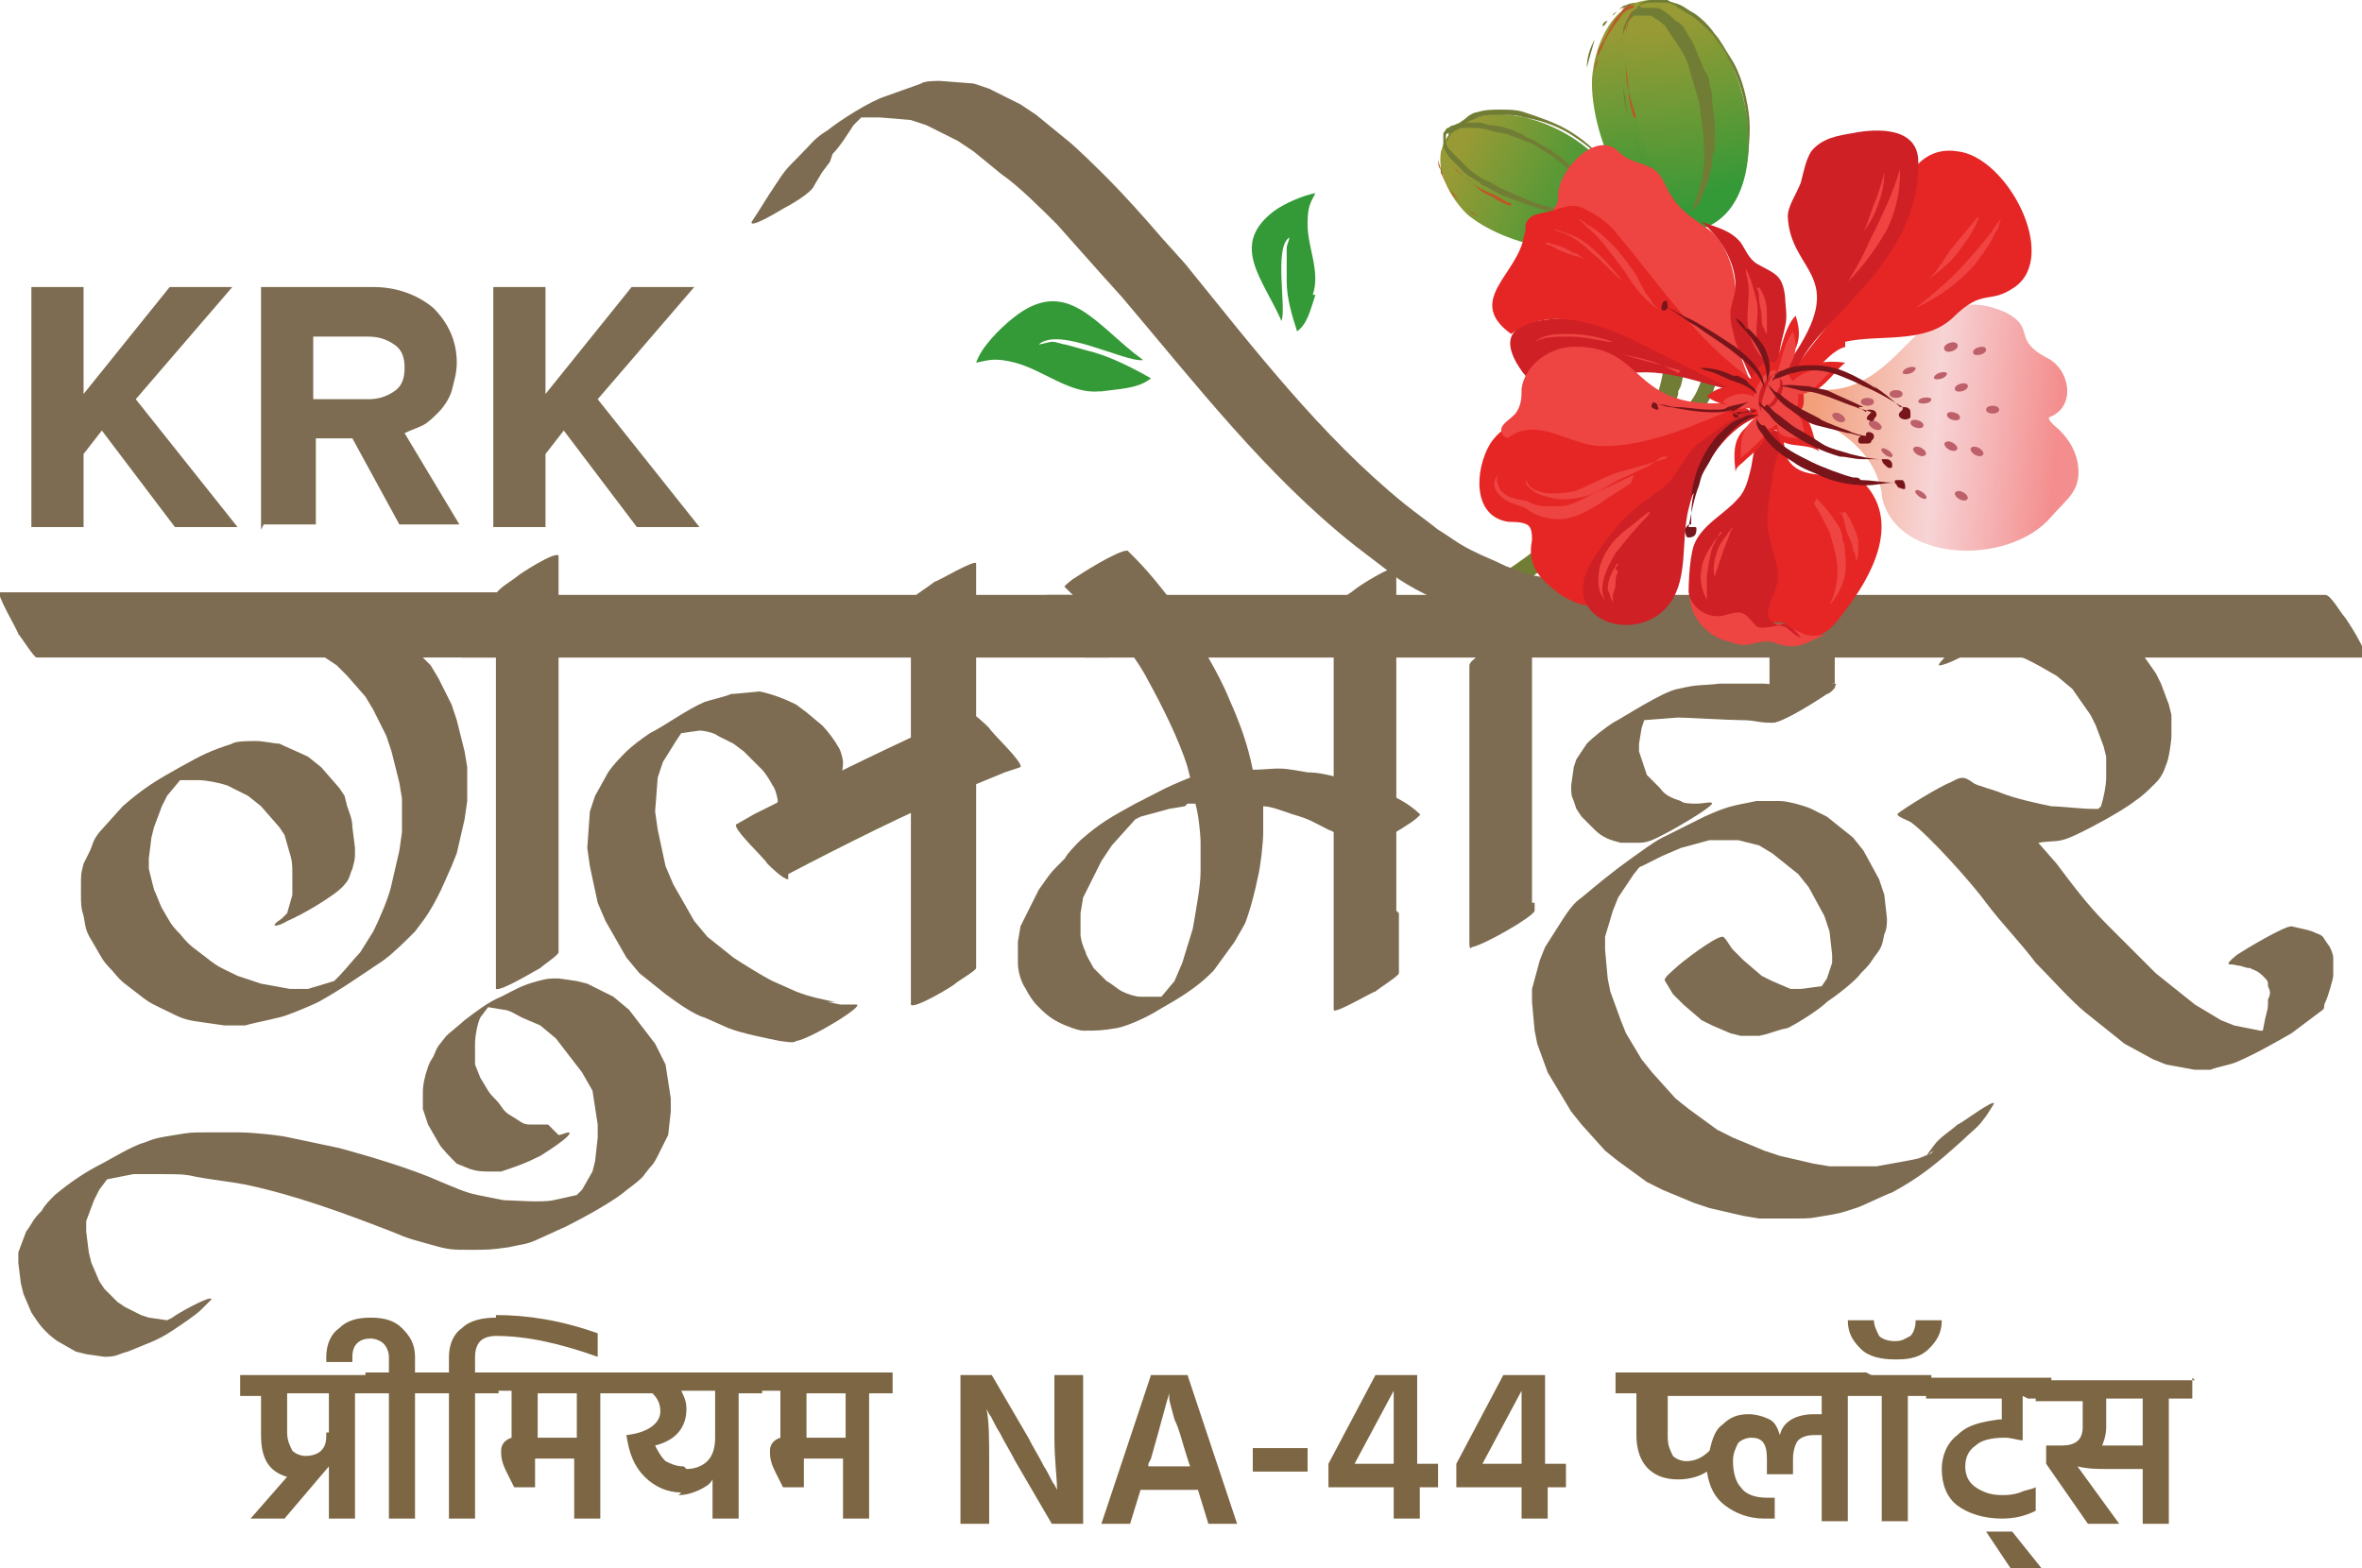 <?xml version="1.0" encoding="UTF-8"?>
<!DOCTYPE svg PUBLIC "-//W3C//DTD SVG 1.1//EN" "http://www.w3.org/Graphics/SVG/1.1/DTD/svg11.dtd">
<!-- Creator: CorelDRAW X6 -->
<svg xmlns="http://www.w3.org/2000/svg" xml:space="preserve" width="2557px" height="1698px" version="1.1" style="shape-rendering:geometricPrecision; text-rendering:geometricPrecision; image-rendering:optimizeQuality; fill-rule:evenodd; clip-rule:evenodd"
viewBox="0 0 905 601"
 xmlns:xlink="http://www.w3.org/1999/xlink">
 <defs>
  <style type="text/css">
   <![CDATA[
    .fil9 {fill:none}
    .fil7 {fill:#349937}
    .fil8 {fill:#7D6C51}
    .fil0 {fill:#717D34;fill-rule:nonzero}
    .fil17 {fill:#78151A;fill-rule:nonzero}
    .fil10 {fill:#7C6643;fill-rule:nonzero}
    .fil3 {fill:#BC5727;fill-rule:nonzero}
    .fil16 {fill:#BD6069;fill-rule:nonzero}
    .fil13 {fill:#CE2025;fill-rule:nonzero}
    .fil11 {fill:#E52624;fill-rule:nonzero}
    .fil12 {fill:#EE4442;fill-rule:nonzero}
    .fil15 {fill:#F04342;fill-rule:nonzero}
    .fil6 {fill:#7D6C51;fill-rule:nonzero}
    .fil14 {fill:url(#id0)}
    .fil5 {fill:url(#id1)}
    .fil2 {fill:url(#id2)}
    .fil4 {fill:url(#id3)}
    .fil1 {fill:url(#id4)}
   ]]>
  </style>
  <linearGradient id="id0" gradientUnits="userSpaceOnUse" x1="695.519" y1="159.279" x2="787.99" y2="166.764">
   <stop offset="0" style="stop-color:#F2A07C"/>
   <stop offset="0.502" style="stop-color:#F7D4D6"/>
   <stop offset="1" style="stop-color:#F48E8E"/>
  </linearGradient>
  <linearGradient id="id1" gradientUnits="userSpaceOnUse" x1="560.827" y1="56.089" x2="614.379" y2="83.547">
   <stop offset="0" style="stop-color:#979A35"/>
   <stop offset="1" style="stop-color:#349937"/>
  </linearGradient>
  <linearGradient id="id2" gradientUnits="userSpaceOnUse" xlink:href="#id1" x1="637.636" y1="12.239" x2="643.064" y2="83.445">
  </linearGradient>
  <linearGradient id="id3" gradientUnits="userSpaceOnUse" xlink:href="#id1" x1="559.041" y1="61.617" x2="613.064" y2="85.462">
  </linearGradient>
  <linearGradient id="id4" gradientUnits="userSpaceOnUse" xlink:href="#id1" x1="627.64" y1="10.715" x2="640.777" y2="76.736">
  </linearGradient>
 </defs>
 <g id="_0">
  <g id="_827867360">
   <path class="fil0" d="M644 148c7,-26 -3,-50 -27,-68 -11,-8 -21,-12 -30,-11l0 7c8,-1 16,3 25,10 12,9 20,19 23,30 3,10 4,21 1,32 -12,45 -74,89 -117,95l1 7c23,-3 50,-16 74,-34 12,-9 23,-20 31,-30 9,-12 15,-24 18,-35 0,0 0,-1 0,-1z"/>
   <path class="fil0" d="M660 146c3,-12 0,-26 -4,-38l0 -1c-4,-14 -6,-28 0,-38l-6 -4c-4,6 -5,13 -5,22 0,8 2,16 4,22l0 1c4,13 7,27 2,38 -3,8 -10,14 -19,15l1 7c10,-2 19,-10 23,-19 1,-2 1,-4 2,-5z"/>
   <path class="fil0" d="M629 1c-2,0 -4,0 -6,1 -1,0 -2,1 -3,2 -1,1 -2,1 -2,2 -1,1 -1,1 -2,2 -1,1 -1,2 -2,2 -1,2 -2,3 -3,5 -1,4 -2,7 -3,11 0,4 0,8 0,11 1,8 3,15 6,22 0,1 1,2 1,3 0,1 1,2 1,3 1,2 2,3 3,5 2,3 4,6 7,9 -2,-3 -5,-6 -7,-9 -1,-2 -2,-3 -3,-5 0,-1 -1,-2 -1,-3 0,-1 -1,-2 -1,-3 -3,-7 -5,-14 -6,-22 0,-4 0,-8 0,-11 0,-4 1,-7 3,-11 1,-2 2,-3 3,-5 0,-1 1,-2 2,-2 1,-1 1,-1 2,-2 1,-1 1,-1 2,-2 1,-1 2,-1 2,-1 2,-1 3,-1 5,-1l0 -1z"/>
   <path class="fil1" d="M651 88c34,-9 19,-88 -18,-88 -15,0 -22,17 -23,30 -1,23 17,64 41,57z"/>
   <path class="fil2" d="M651 78c13,-31 -5,-80 -22,-76 -12,3 -6,52 14,78l7 -2z"/>
   <path class="fil0" d="M651 78c1,-2 1,-3 2,-5 1,-2 1,-3 2,-5 0,-2 1,-4 1,-5 0,-2 0,-4 1,-5 0,-2 0,-4 0,-5 0,-2 0,-4 0,-5 0,-4 -1,-7 -1,-11 0,-2 -1,-4 -1,-5 0,-2 -1,-4 -2,-5 -1,-3 -3,-7 -4,-10 -1,-2 -2,-3 -3,-5 -1,-2 -2,-3 -4,-4 -1,-1 -3,-3 -5,-4 -1,-1 -2,-1 -3,-1 0,0 0,0 -1,0l-1 0 -1 0c0,0 -1,0 -1,0 0,0 -1,0 -1,0l0 0 0 0c0,0 -1,0 -1,0l0 0c0,0 0,0 0,0 -1,0 -2,1 -3,2 -1,1 -1,2 -2,3 0,1 -1,2 -1,3 0,2 -1,4 -1,6 0,2 0,4 0,6 0,4 0,7 1,11 1,4 1,7 2,11 2,7 4,14 7,20 1,2 2,3 2,5 1,2 2,3 3,5 1,2 2,3 3,5 1,1 2,3 3,4l0 0c-4,-6 -8,-12 -11,-19 -3,-7 -5,-13 -7,-20 -1,-3 -2,-7 -2,-11 -1,-4 -1,-7 -1,-11 0,-2 0,-4 0,-5 0,-2 0,-4 1,-5 0,-1 1,-2 1,-3 0,-1 1,-2 1,-2 1,-1 1,-1 2,-2 0,0 0,0 0,0l0 0c0,0 0,0 1,0l0 0 0 0c0,0 0,0 1,0 0,0 0,0 1,0l1 0 1 0c0,0 0,0 1,0 1,0 2,1 2,1 2,1 3,2 4,3 2,3 4,6 6,9 2,3 3,6 4,10 1,3 2,7 3,10 1,7 2,14 2,21 0,7 -2,14 -5,21l0 0z"/>
   <path class="fil3" d="M626 45c-1,-3 -2,-7 -2,-10 -1,-4 -1,-7 -1,-11 0,-4 0,-7 0,-11 0,-2 1,-4 1,-5 1,-2 1,-3 2,-5l0 -1 -1 0c-2,0 -3,1 -4,3 -1,1 -2,2 -3,4 -2,3 -3,6 -5,9 -1,2 -1,3 -1,5 0,2 -1,3 -1,5 0,2 0,3 0,5 0,2 0,3 0,5l0 0c0,-2 0,-3 0,-5 0,-2 0,-3 0,-5 0,-3 1,-7 3,-10 1,-3 3,-6 5,-9 1,-1 2,-3 3,-4 1,-1 3,-2 4,-2l0 0c-1,2 -2,3 -2,5 -1,2 -1,3 -1,5 0,4 0,7 0,11 0,4 1,7 1,11 1,4 2,7 3,10l0 0z"/>
   <path class="fil0" d="M627 3c1,-1 3,-2 5,-2 1,0 2,0 3,0 1,0 2,0 3,0 2,0 4,1 5,2 2,1 3,2 5,3 3,2 6,5 8,7 2,3 5,6 6,9 4,7 6,14 7,21 1,7 1,15 0,22 1,-7 2,-15 1,-22 -1,-7 -3,-15 -7,-21 -2,-3 -4,-7 -6,-9 -2,-3 -5,-6 -8,-8 -2,-1 -3,-2 -5,-3 -2,-1 -4,-1 -5,-2 -1,0 -2,0 -3,0 -1,0 -2,0 -3,0 -2,0 -4,1 -5,2l1 1z"/>
   <path class="fil0" d="M554 55c-1,1 -2,3 -2,4 0,1 0,2 0,2 0,1 0,2 0,2 0,1 0,2 0,2 0,1 0,2 1,2 1,1 1,3 2,4 2,3 4,5 6,7 2,2 5,4 7,6 5,3 11,6 17,7 1,0 1,0 2,1 1,0 2,0 2,0 2,0 3,0 5,1 3,0 6,0 9,0 -3,0 -6,0 -9,0 -2,0 -3,0 -5,-1 -1,0 -2,0 -2,0 -1,0 -1,0 -2,-1 -6,-2 -12,-4 -17,-7 -3,-2 -5,-4 -7,-6 -2,-2 -4,-5 -5,-7 -1,-1 -1,-3 -2,-4 0,-1 0,-1 -1,-2 0,-1 0,-1 0,-2 0,-1 0,-1 0,-2 0,-1 0,-1 0,-2 0,-1 1,-3 2,-4l-1 -1z"/>
   <path class="fil4" d="M619 85c11,-26 -46,-56 -64,-33 -7,9 -1,22 7,30 14,12 49,21 56,3z"/>
   <path class="fil5" d="M613 80c-12,-24 -53,-37 -59,-25 -4,9 29,30 56,30l3 -5z"/>
   <path class="fil0" d="M613 80c-1,-1 -1,-3 -2,-4 -1,-1 -2,-2 -2,-4 -2,-2 -4,-4 -6,-7 -1,-1 -2,-2 -3,-3 -1,-1 -2,-2 -4,-3 -2,-2 -5,-3 -8,-5 -1,-1 -3,-1 -4,-2 -1,-1 -3,-1 -4,-2 -3,-1 -6,-2 -9,-2 -1,0 -3,-1 -4,-1 -2,0 -3,0 -5,0 -2,0 -3,0 -5,1 -1,0 -2,1 -2,1 -1,0 -1,1 -2,2 0,0 0,0 0,1l0 0 0 0c0,0 0,0 0,1l0 0c0,0 0,0 0,0 0,1 0,2 0,3 0,1 1,2 1,2 0,1 1,1 1,2 1,1 2,2 3,3 1,1 2,2 3,3 2,2 5,3 7,5 3,1 5,3 8,4 5,2 11,4 17,6 3,1 6,1 9,1 1,0 3,0 4,0 1,0 3,0 4,0l0 0c-6,0 -12,-1 -17,-3 -6,-1 -11,-4 -16,-6 -3,-1 -5,-3 -8,-4 -2,-1 -5,-3 -7,-5 -2,-2 -4,-4 -6,-6 -1,-1 -2,-2 -2,-4 0,-1 0,-1 0,-2 0,0 0,0 0,0l0 0c0,0 0,0 0,0l0 0 0 0c0,0 0,0 0,0 0,-1 1,-1 2,-1 1,0 1,-1 2,-1 1,-1 3,-1 4,-1 3,0 6,0 9,1 3,1 6,1 8,2 3,1 5,2 8,3 5,3 10,6 14,10 4,4 8,8 11,13l0 0z"/>
   <path class="fil0" d="M554 57c0,-1 0,-3 1,-4 0,-1 1,-1 1,-2 0,-1 1,-1 2,-2 1,-1 2,-2 4,-2 1,-1 3,-1 4,-2 3,-1 6,-1 9,-1 3,0 6,0 9,1 6,1 12,3 17,6 5,3 10,7 14,11 -4,-5 -9,-9 -14,-12 -5,-3 -11,-5 -17,-7 -3,-1 -6,-1 -9,-1 -3,0 -6,0 -9,1 -1,0 -3,1 -4,2 -1,1 -3,2 -4,3 -1,1 -1,1 -2,2 -1,1 -1,1 -1,2 -1,1 -1,3 -1,5l1 0z"/>
   <path class="fil3" d="M579 79c-3,-1 -5,-2 -8,-4 -3,-1 -5,-3 -7,-5 -2,-2 -5,-3 -7,-6 -2,-2 -4,-4 -5,-7l0 -1 0 1c-1,1 -1,3 -1,4 0,1 0,3 1,4 1,3 2,5 3,7 1,1 1,2 2,3 1,1 2,2 3,3 2,2 4,4 6,5l0 0c-1,-1 -2,-2 -3,-2 -1,-1 -2,-2 -3,-3 -2,-2 -3,-4 -5,-6 -1,-2 -3,-5 -3,-7 0,-1 -1,-3 -1,-4 0,-1 0,-3 1,-4l0 0c1,3 3,5 5,7 2,2 4,4 7,6 2,2 5,3 7,4 3,1 5,3 8,4l0 0z"/>
   <path class="fil6" d="M12 203l0 -93 20 0 0 41 33 -41 24 0 -37 43 39 49 -24 0 -28 -37 -7 9 0 28 -20 0zm88 0l0 -93 43 0c9,0 17,3 23,8 6,6 9,13 9,21 0,4 -1,7 -2,11 -1,3 -3,6 -5,8 -2,2 -4,4 -6,5 -2,1 -5,2 -7,3l21 35 -23 0 -18 -33 -14 0 0 33 -20 0zm20 -50l21 0c4,0 7,-1 10,-3 3,-2 4,-5 4,-9 0,-4 -1,-7 -4,-9 -3,-2 -6,-3 -10,-3l-21 0 0 25zm69 50l0 -93 20 0 0 41 33 -41 24 0 -37 43 39 49 -24 0 -28 -37 -7 9 0 28 -20 0z"/>
   <path class="fil7" d="M421 150c-11,1 -21,-8 -32,-11 -8,-2 -10,-1 -15,0 2,-6 9,-13 14,-17 21,-17 32,3 50,16 -7,1 -32,-13 -40,-6 1,0 4,-1 5,-1 2,0 4,1 5,1 4,1 7,2 11,3 7,2 15,6 22,10 -5,4 -12,4 -19,5z"/>
   <path class="fil7" d="M503 113c3,-9 -2,-18 -2,-27 0,-7 1,-8 3,-12 -5,1 -12,4 -16,7 -17,13 -4,26 3,42 2,-5 -3,-28 3,-32 0,1 -1,3 -1,4 0,1 0,3 0,4 0,3 0,6 0,9 0,6 2,13 4,19 4,-3 5,-8 7,-14z"/>
   <g>
    <path class="fil8" d="M84 244l5 -1 11 0 5 1 10 3 5 2 9 6 4 4 7 8 3 5 5 10 2 6 3 12 1 6 0 13 -1 7 -3 13c-1,5 -5,14 -7,18l-5 8c-2,2 -6,7 -8,9l-2 2 -10 3 -7 0 -11 -2c-3,-1 -6,-2 -9,-3 -6,-3 -7,-3 -12,-7 -5,-4 -6,-4 -10,-9 -4,-4 -4,-5 -7,-10 -1,-2 -2,-5 -3,-7l-2 -8 0 -4 1 -8 1 -4 3 -8 2 -4 5 -6 7 0c3,0 8,1 11,2l8 4 5 4 7 8 2 3 2 7c1,3 1,5 1,8l0 4 0 4 -2 7 -2 2c-6,4 -1,3 2,1 5,-2 19,-10 22,-14 2,-2 2,-4 3,-6 1,-4 1,-3 1,-8l-1 -8c0,-3 -1,-5 -2,-8l-1 -4 -2 -3 -7 -8 -5 -4c-2,-1 -9,-4 -11,-5 -2,0 -6,-1 -9,-1 -2,0 -8,0 -9,1 -9,3 -11,4 -20,9 -9,5 -14,8 -22,15l-9 10c-3,4 -2,4 -4,8l-2 4c-1,4 -1,4 -1,8l0 4c0,3 0,5 1,8 1,6 1,6 4,11 3,5 3,6 7,10 4,5 5,5 10,9 5,4 6,4 12,7 6,3 7,3 14,4l7 1c1,0 7,0 8,0 3,-1 14,-3 16,-4 3,-1 10,-4 12,-5 9,-5 16,-10 25,-16 4,-3 8,-7 12,-11l3 -4c3,-4 5,-8 7,-12l4 -9 2 -5 3 -13 1 -7 0 -13 -1 -6 -3 -12 -2 -6 -5 -10 -3 -5 -8 -8 -4 -4 -9 -6 -5 -2 -11 -3c-5,-1 -6,-1 -11,-1 -6,0 -6,0 -12,0 -1,0 -7,2 -9,2 -4,2 -19,10 -21,13 -1,1 1,1 1,1l5 -1z"/>
   </g>
   <path class="fil9" d="M90 239c47,-12 89,32 77,89 -9,43 -45,64 -71,58 -38,-8 -62,-47 -36,-77 16,-19 42,-24 62,-1 7,8 11,34 1,41"/>
   <g>
    <path class="fil8" d="M214 349l0 -136c-1,-2 -15,7 -16,8 -1,1 -8,5 -8,7l0 135 0 16c2,1 15,-7 17,-8 1,-1 7,-5 7,-6l0 -16z"/>
   </g>
   <polyline class="fil9" points="202,220 202,371 202,356 "/>
   <g>
    <path class="fil8" d="M210 431l-5 0c-4,0 -4,0 -7,-2 -3,-2 -4,-2 -6,-5 -2,-3 -3,-3 -5,-6l-3 -5 -2 -5 0 -8c0,-3 1,-8 2,-10l3 -4 6 1c2,0 5,2 7,3l7 3 6 5 10 13 4 7 2 13 0 5 -1 9 -1 4 -4 7 -2 2 -9 2c-5,1 -15,0 -19,0l-10 -2c-5,-1 -9,-3 -14,-5 -11,-5 -28,-10 -39,-13 -5,-1 -14,-3 -19,-4 -4,-1 -15,-2 -19,-2l-13 0c-6,0 -6,0 -12,1 -6,1 -7,1 -12,3 -4,1 -14,7 -16,8 -6,3 -12,7 -18,12 -2,2 -4,4 -5,6 -4,4 -3,4 -6,8l-3 8 0 4 1 8 1 4 3 7 2 3c2,3 5,6 8,8l7 4 4 1 7 1c5,0 5,-1 9,-2 7,-3 11,-4 17,-8 3,-2 9,-6 11,-8 0,0 4,-4 4,-4 0,-2 -14,6 -15,7l-2 1 -7 -1 -3 -1 -6 -3 -3 -2 -5 -5 -2 -3 -3 -7 -1 -4 -1 -8 0 -4 3 -8 2 -4 3 -4 10 -2c4,0 8,0 12,0 5,0 8,0 12,1 5,1 14,2 19,3 19,4 38,11 56,18 7,3 8,3 15,5 7,2 8,2 15,2 7,0 8,0 15,-1 4,-1 7,-1 11,-3l11 -5c6,-3 17,-9 22,-13 1,-1 7,-5 8,-7 3,-4 3,-3 5,-7 2,-4 2,-4 4,-8l1 -9 0 -5 -2 -13 -4 -8 -10 -13 -6 -5 -10 -5 -4 -1 -7 -1c-4,0 -4,0 -8,1 -7,2 -8,3 -14,6 -5,2 -10,6 -14,9 -1,1 -6,5 -7,6 -3,4 -3,3 -5,8 -2,3 -2,4 -3,7 -1,4 -1,5 -1,8l0 5 2 6 4 7c1,2 5,6 7,8l5 2c3,1 5,1 8,1l4 0c6,-2 9,-3 15,-6 0,0 13,-8 11,-9 -1,0 -3,1 -4,1z"/>
   </g>
   <path class="fil9" d="M201 437c-24,7 -38,-26 -28,-43 19,-34 60,-8 66,23 8,44 -43,59 -81,43 -34,-15 -105,-38 -134,-6 -27,30 17,72 41,46"/>
   <g>
    <path class="fil8" d="M320 384c-5,-1 -10,-2 -15,-4l-9 -4c-4,-2 -12,-7 -15,-9l-10 -8 -5 -6 -8 -14 -3 -7 -3 -14 -1 -7 1 -13 2 -6 5 -8 2 -3 7 -1c2,0 6,1 7,2l6 3 4 3 7 7c1,1 3,4 4,6 1,1 2,5 2,6l-1 4c-1,3 -2,4 -2,4 -1,2 12,-5 12,-5 3,-1 11,-6 13,-9 2,-3 3,-5 3,-9 0,-1 -1,-5 -2,-6 -1,-2 -4,-6 -6,-8l-6 -5 -4 -3c-4,-2 -9,-4 -14,-5 0,0 -10,1 -11,1 -2,1 -7,2 -10,3 -7,3 -15,9 -21,12 -3,2 -7,5 -9,7 -2,2 -5,5 -7,8l-5 9 -2 6 -1 14 1 7 3 14 3 7 8 14 5 6 10 8c4,3 11,8 15,9l9 4c5,2 15,4 20,5 1,0 5,1 6,0 6,-1 27,-14 23,-14l-6 0 -5 -1z"/>
   </g>
   <path class="fil9" d="M309 306c11,-16 -19,-36 -29,-35 -66,5 -50,115 39,121"/>
   <g>
    <path class="fil8" d="M349 385c1,2 16,-7 17,-8 1,-1 8,-5 8,-6l0 -155c0,-2 -15,7 -16,7 -1,1 -9,6 -9,7l0 155z"/>
   </g>
   <line class="fil9" x1="361" y1="223" x2="361" y2= "377" />
   <g>
    <path class="fil8" d="M256 228l-94 0c-2,1 7,15 8,16 1,1 5,8 7,8l94 0 154 0c2,-1 -7,-15 -8,-16 -1,-1 -5,-8 -7,-8l-154 0z"/>
   </g>
   <polyline class="fil9" points="169,240 417,240 263,240 "/>
   <g>
    <path class="fil8" d="M417 230c5,6 7,8 12,14 4,6 8,11 11,17 5,9 12,23 15,33l1 4c-10,4 -11,5 -21,10 -9,5 -13,7 -21,14 -2,2 -5,5 -6,7 -6,6 -5,5 -10,12l-7 14 -1 6 0 8c0,3 1,7 3,10 1,2 3,5 4,6 3,3 5,5 9,7 2,1 7,3 9,3 6,0 7,0 13,-1 5,-1 13,-5 16,-7 7,-4 14,-8 20,-14l1 -1 8 -11 4 -7c2,-5 4,-13 5,-18 1,-4 2,-13 2,-17l0 -10c3,0 8,2 11,3 7,2 8,3 14,6 3,1 5,3 8,5 1,0 3,3 3,3 4,0 18,-9 21,-11 0,0 4,-3 3,-3 -4,-4 -10,-7 -15,-9l-5 -2 -11 -3c-4,-1 -8,-2 -12,-2l-6 -1c-6,-1 -9,0 -15,0 -2,-10 -5,-18 -9,-27 -4,-10 -12,-23 -18,-32 -5,-7 -12,-16 -18,-22 0,0 -3,-3 -3,-3 -4,0 -18,9 -21,11 0,0 -4,3 -3,3l3 3 3 3zm38 78l3 0c1,3 2,11 2,15l0 11c0,6 -2,16 -3,22l-4 13 -3 7 -5 6c-2,0 -6,0 -8,0 -2,0 -5,-1 -7,-2 -2,-1 -4,-3 -6,-4 -1,-1 -4,-4 -5,-5 -1,-2 -3,-5 -3,-6 -1,-2 -2,-5 -2,-7l0 -8 1 -6 7 -14 4 -6 9 -10 2 -1 11 -3 6 -1z"/>
   </g>
   <path class="fil9" d="M424 217c23,21 50,69 50,103 -3,102 -91,73 -66,23 30,-61 105,-44 127,-24"/>
   <g>
    <path class="fil8" d="M535 349l0 -131c-1,-2 -15,7 -16,8 -1,1 -8,5 -8,7l0 154c0,2 15,-7 16,-7 1,-1 9,-6 9,-7l0 -23z"/>
   </g>
   <polyline class="fil9" points="523,225 523,379 523,356 "/>
   <g>
    <path class="fil8" d="M587 346l0 -106c-1,-2 -15,7 -16,8 -1,1 -8,5 -8,7l0 105c0,3 0,4 1,3 5,-1 24,-12 24,-14l0 -3z"/>
   </g>
   <polyline class="fil9" points="575,247 575,353 575,356 "/>
   <g>
    <path class="fil8" d="M319 59c3,-3 6,-8 8,-11l3 -3 1 0 6 0 12 1 6 2 12 6 6 4 11 9c6,4 16,14 21,19l16 18 9 10c28,33 55,68 89,95 4,3 13,10 17,13 3,2 10,6 13,7 3,1 10,4 13,5 11,2 10,2 21,2l5 -1c9,-3 11,-4 20,-8 5,-3 11,-7 16,-10 6,-4 0,-2 -3,-1l-9 5c-1,1 -4,1 -6,1l-8 0c-3,0 -6,-1 -8,-1 -6,-1 -7,-2 -13,-4 -6,-3 -7,-3 -13,-6 -6,-3 -8,-5 -13,-8 -5,-4 -8,-6 -13,-10 -32,-26 -58,-60 -84,-92l-9 -10c-6,-7 -14,-16 -21,-23 -3,-3 -12,-12 -16,-15l-11 -9 -6 -4 -12 -6 -6 -2 -13 -1c-1,0 -6,0 -7,1l-14 5c-6,2 -17,9 -22,13 -5,3 -6,5 -11,10 -5,5 -5,5 -9,11 -4,6 -5,8 -9,14 -1,3 12,-5 12,-5 2,-1 11,-6 12,-9l3 -5 3 -4z"/>
   </g>
   <path class="fil9" d="M301 75c45,-83 106,-11 134,20 32,34 122,165 180,124"/>
   <g>
    <path class="fil8" d="M510 228l-109 0c-2,1 7,15 8,16 1,1 5,8 7,8l109 0 381 0c2,-1 -7,-15 -8,-16 -1,-1 -5,-8 -7,-8l-381 0z"/>
   </g>
   <polyline class="fil9" points="408,240 897,240 517,240 "/>
   <g>
    <path class="fil8" d="M703 262l0 -22c0,-1 0,-10 0,-10 -2,-1 -16,7 -18,8 -1,1 -7,5 -7,6l0 25 0 7c0,0 1,1 1,1 4,0 18,-9 21,-11 1,0 4,-3 3,-3l-1 -1z"/>
   </g>
   <path class="fil9" d="M690 237c0,4 -1,32 1,34"/>
   <g>
    <path class="fil8" d="M698 264l-22 -2c-10,0 -7,0 -17,0 -9,1 -7,0 -16,2 -6,1 -21,11 -25,13 -3,2 -7,5 -10,8l-4 6 -1 3 -1 7c0,3 0,4 1,6l1 3 2 3 5 5c3,3 6,4 10,5l7 0c4,0 7,-2 11,-4 2,-1 16,-9 17,-11 0,-1 -3,0 -6,0 -2,0 -5,0 -6,-1 -3,-1 -6,-2 -8,-5l-5 -5 -1 -3 -2 -6 0 -3 1 -6 1 -3 13 -1c3,0 20,1 24,1 6,0 6,1 12,1 5,0 28,-15 24,-15l-5 0z"/>
   </g>
   <path class="fil9" d="M691 271c-20,0 -72,-11 -75,21 -1,10 6,28 28,25"/>
   <g>
    <path class="fil8" d="M741 441l-1 1 -5 2 -5 1 -11 2 -6 0 -12 0 -6 -1 -13 -3 -6 -2 -12 -5 -6 -3 -11 -8 -5 -4 -9 -10 -4 -5 -6 -10 -2 -5 -4 -11 -1 -5 -1 -11 0 -5 3 -10 2 -5 6 -9c1,-1 2,-3 3,-3l8 -4 7 -3 11 -3c3,0 8,0 11,0l8 2 5 3 10 8 4 5 6 11 2 6 1 9 0 3 -2 6 -2 3c-1,0 -7,1 -8,1l-4 0 -7 -3 -4 -2 -7 -6 -4 -4c-1,-1 -3,-5 -4,-5 -3,0 -16,10 -18,12 -1,1 -5,4 -4,5l3 5 4 4 7 6 4 2 7 3 4 1 7 0c5,-1 6,-2 11,-3 4,-2 12,-7 15,-10 3,-2 11,-8 13,-11 3,-3 3,-3 5,-6 3,-4 3,-4 4,-9 1,-2 1,-4 1,-6l-1 -9 -2 -6 -6 -11 -4 -5 -10 -8 -6 -3c-2,-1 -9,-3 -12,-3 -2,0 -7,0 -9,0 -10,2 -11,2 -20,6l-16 8c-4,2 -9,6 -12,8 -7,5 -13,10 -19,15 -3,2 -5,5 -7,8l-7 11 -2 5 -3 11 0 5 1 11 1 5 4 11 3 5 6 10 4 5 9 10 5 4 11 8 6 3 12 5 6 2 13 3 6 1 13 0c7,0 6,0 12,-1 6,-1 6,-1 12,-3 1,0 11,-5 14,-6 11,-6 17,-11 27,-20 3,-3 6,-5 8,-8 1,-1 4,-6 4,-6 0,-2 -13,8 -14,8 -2,2 -7,5 -9,8l-3 4z"/>
   </g>
   <path class="fil9" d="M649 365c28,39 66,12 64,-13 -2,-23 -28,-46 -51,-40 -69,18 -73,73 -37,112 37,40 107,43 130,5"/>
   <g>
    <path class="fil8" d="M760 250c5,0 6,0 11,1 5,1 6,2 10,4l7 4 6 5 7 10 2 4 3 8 1 4 0 8c0,3 -1,8 -2,11l-1 1 -3 0c-3,0 -12,-1 -15,-1 -5,-1 -14,-3 -19,-5 -2,-1 -10,-3 -11,-4 -4,-3 -5,-2 -9,0 -3,1 -18,10 -20,12 0,1 3,2 5,3 7,5 24,24 29,31 6,8 13,15 19,23 5,5 14,15 19,19l10 8 5 4 11 6 5 2 11 2c1,0 5,0 6,0 2,-1 8,-2 10,-3 7,-3 14,-7 21,-11 4,-3 8,-6 12,-9 1,-1 0,-1 1,-3 1,-2 3,-9 3,-10 0,-2 0,-5 0,-7 0,-1 -1,-4 -2,-5l-2 -3c-1,-1 -2,-1 -4,-2 -3,-1 -4,-1 -8,-2 -3,0 -18,9 -21,11 -6,5 -2,3 0,4 2,0 3,1 5,1 2,1 3,1 5,3 2,2 2,2 2,4 1,2 1,3 0,5 0,4 0,3 -1,7l-1 5 -1 0 -10 -2 -5 -2 -10 -6 -5 -4 -10 -8c-5,-5 -14,-14 -19,-19 -7,-7 -13,-15 -19,-23l-7 -8c6,-1 7,0 12,-2 5,-2 20,-10 25,-14 3,-2 5,-4 8,-7 2,-2 3,-4 4,-7 1,-2 2,-9 2,-11l0 -8 -1 -4 -3 -8 -2 -4 -7 -10 -7 -6 -11 -6c-3,-2 -7,-2 -11,-3 -3,-1 -7,-1 -10,0l-5 1c-5,2 -10,4 -14,7 -4,3 -11,6 -15,10 0,0 -4,4 -3,4 3,0 12,-5 15,-7z"/>
   </g>
   <path class="fil9" d="M757 250c14,-19 62,2 63,39 1,55 -83,18 -79,18 3,0 11,8 29,27 20,23 73,98 111,61 -1,-3 14,-27 -12,-29"/>
   <g>
    <path class="fil8" d="M302 335c21,-11 45,-23 66,-32 5,-2 12,-5 17,-7l6 -2c1,-2 -11,-13 -12,-15 -1,-1 -6,-6 -8,-6 -3,1 -11,4 -14,6 -22,10 -46,22 -68,33l-7 4c-1,2 11,13 12,15 1,1 6,6 8,6z"/>
   </g>
   <path class="fil9" d="M292 325c7,-4 65,-34 88,-42"/>
   <g>
    <path class="fil8" d="M215 252c2,-1 -7,-16 -8,-17 -1,-1 -5,-8 -6,-8l-201 0c-2,0 7,15 7,16 1,1 6,9 7,9l201 0z"/>
   </g>
   <line class="fil9" x1="7" y1="240" x2="208" y2= "240" />
   <path class="fil10" d="M126 549l0 -15 -16 0 0 15c0,3 1,5 2,7 1,1 3,2 5,2 3,0 5,-1 6,-2 2,-2 2,-4 2,-7zm19 -23l0 8 -9 0 0 48 -10 0 0 -20 -17 20 -13 0 14 -16c-7,-2 -10,-7 -10,-16l0 -15 -8 0 0 -8 53 0zm14 0l9 0 0 8 -9 0 0 48 -10 0 0 -48 -9 0 0 -8 9 0 0 -6c0,-2 -1,-4 -2,-5 -1,-1 -3,-2 -5,-2 -4,0 -7,2 -7,7l0 2 -10 0 0 -2c0,-5 2,-9 5,-11 3,-3 7,-4 12,-4 5,0 9,1 12,4 3,3 5,6 5,11l0 6zm31 -22c12,0 25,2 39,7l0 9c-14,-5 -27,-8 -39,-8 -3,0 -5,1 -6,2 -1,1 -2,3 -2,6l0 6 9 0 0 8 -9 0 0 48 -10 0 0 -48 -9 0 0 -8 9 0 0 -6c0,-5 2,-9 5,-11 3,-3 8,-4 13,-4zm-4 30l0 -8 53 0 0 8 -9 0 0 48 -10 0 0 -23 -15 0 0 11 -8 0 -3 -6c-2,-4 -2,-6 -2,-8 0,-2 1,-4 4,-5l0 -18 -10 0zm35 0l-15 0 0 17 15 0 0 -17zm40 38c-5,0 -10,-2 -14,-6 -4,-4 -6,-9 -7,-16 9,-1 13,-5 13,-9 0,-3 -1,-5 -3,-7l-16 0 0 -8 58 0 0 8 -9 0 0 48 -10 0 0 -15c-1,2 -3,3 -5,4 -2,1 -5,2 -8,2zm2 -9c3,0 6,-1 8,-3 2,-2 3,-5 3,-9l0 -18 -13 0c1,2 2,4 2,7 0,7 -4,12 -12,14 1,2 2,4 4,6 2,1 4,2 7,2zm26 -29l0 -8 53 0 0 8 -9 0 0 48 -10 0 0 -23 -15 0 0 11 -8 0 -3 -6c-2,-4 -2,-6 -2,-8 0,-2 1,-4 4,-5l0 -18 -10 0zm35 0l-15 0 0 17 15 0 0 -17zm156 30l0 -9 21 0 0 9 -21 0zm39 -3l15 0 0 -28 -15 28zm32 0l0 9 -7 0 0 12 -10 0 0 -12 -25 0 0 -9 18 -34 16 0 0 34 7 0zm17 0l15 0 0 -28 -15 28zm32 0l0 9 -7 0 0 12 -10 0 0 -12 -25 0 0 -9 18 -34 16 0 0 34 7 0zm98 -19l0 -7 -59 0 0 16c0,3 1,5 2,7 1,1 3,2 5,2 3,0 6,-1 9,-4 1,-4 2,-8 5,-10 3,-3 6,-4 10,-4 3,0 6,1 8,2 2,1 3,3 4,6 1,-5 6,-8 13,-8 1,0 2,0 3,0zm19 -15l0 8 -9 0 0 48 -10 0 0 -33c-1,0 -2,0 -3,0 -3,0 -5,1 -6,2 -1,1 -2,4 -2,7l0 6 -10 0 0 -6c0,-6 -2,-8 -6,-8 -2,0 -4,1 -5,2 -1,2 -2,4 -2,7 0,4 1,8 3,10 2,3 6,4 10,4 1,0 2,0 3,0l0 8c-1,0 -3,0 -4,0 -6,0 -11,-2 -15,-5 -4,-3 -6,-7 -7,-13 -3,2 -7,3 -11,3 -10,0 -16,-6 -16,-17l0 -16 -8 0 0 -8 96 0zm-5 8l0 -8 28 0 0 8 -9 0 0 48 -10 0 0 -48 -9 0zm14 -14c-5,0 -10,-1 -13,-4 -3,-3 -5,-6 -5,-11l10 0c0,2 1,4 2,6 1,1 3,2 6,2 3,0 4,-1 6,-2 1,-1 2,-3 2,-6l10 0c0,5 -2,8 -5,11 -3,3 -7,4 -12,4zm49 14l0 17c-2,0 -4,-1 -7,-1 -5,0 -9,1 -11,3 -3,2 -4,5 -4,8 0,3 1,6 4,8 3,2 6,3 10,3 2,0 4,0 7,-1 2,-1 4,-1 6,-2l0 9c-4,2 -8,3 -13,3 -7,0 -13,-2 -17,-5 -4,-3 -6,-8 -6,-14 0,-5 2,-10 6,-13 4,-4 9,-5 16,-6l1 0 0 -8 -29 0 0 -8 48 0 0 8 -9 0zm8 67l-12 0 -10 -15 10 0 12 15zm22 -48l16 0 0 -18 -14 0 0 11c0,3 -1,6 -2,8zm35 -26l0 8 -9 0 0 48 -10 0 0 -21 -13 0c-4,0 -8,0 -12,-1l16 22 -12 0 -16 -23 0 -7 6 0c5,0 8,-2 8,-7l0 -10 -18 0 0 -8 61 0zm-472 56l0 -57 12 0 14 24c2,4 4,7 6,11 2,3 3,6 4,7l1 2c0,-5 -1,-11 -1,-20l0 -24 11 0 0 57 -12 0 -14 -24c-2,-4 -4,-7 -6,-11 -2,-3 -3,-6 -4,-7l-1 -2c1,5 1,12 1,20l0 24 -11 0zm72 -22l16 0 -1 -3c-2,-6 -3,-11 -5,-15 -1,-4 -2,-7 -2,-8l0 -2c-1,3 -3,11 -7,25l-1 2zm23 22l-4 -13 -22 0 -4 13 -11 0 19 -57 14 0 19 57 -11 0z"/>
   <path class="fil11" d="M681 165c1,3 -1,7 -3,9 -11,18 6,45 -1,57 -2,2 -5,4 -4,6 1,2 3,2 5,2 4,-1 6,-1 9,3 3,3 8,3 11,1 4,-2 6,-5 9,-9 10,-13 21,-33 8,-48 -8,-7 -24,0 -30,-10 -2,-4 -1,-9 -3,-13 0,-1 -1,-1 -2,-1 0,1 1,3 1,2z"/>
   <path class="fil11" d="M670 157c-5,-3 -11,-1 -16,2 -10,4 -21,7 -32,10 -10,2 -18,-1 -27,-5 -9,-4 -18,-3 -24,6 -6,10 -7,28 7,30 2,0 5,0 7,1 2,1 2,4 2,6 -2,10 3,15 11,21 13,8 20,4 25,-9 9,-20 27,-51 47,-61z"/>
   <path class="fil12" d="M649 222c-3,8 6,14 13,12 2,0 4,-1 6,0 6,2 6,6 13,5 5,0 5,2 8,3 4,2 6,2 11,1 -8,3 -11,7 -21,3 -6,-1 -9,3 -16,0 -11,-2 -20,-15 -13,-25z"/>
   <path class="fil13" d="M679 164c-6,1 -7,9 -8,15 0,0 0,0 0,0 -1,4 -2,9 -5,12 -5,6 -14,10 -17,18 0,0 0,0 0,0 -2,6 -2,18 -2,18 1,6 7,10 13,9 0,0 0,0 0,0 7,-2 8,-2 12,3 0,0 0,0 1,1 3,2 9,-2 12,1 1,1 9,7 2,0 -5,-4 -4,0 -7,-2 -6,-3 0,-10 1,-16 1,-5 -2,-12 -3,-17 -2,-7 0,-15 1,-22 0,0 0,0 0,0 0,-5 4,-13 3,-17 0,-1 -1,-2 -2,-2z"/>
   <path class="fil12" d="M696 191c2,2 4,4 6,7 2,3 4,5 4,9 1,2 1,4 1,6 1,7 -1,13 -6,19 5,-11 3,-18 0,-28 -2,-4 -4,-8 -6,-11 0,0 0,0 0,0 0,0 0,0 0,0z"/>
   <path class="fil12" d="M707 196c2,3 4,7 5,11 0,1 0,3 0,4 0,1 0,3 -1,4 0,-1 0,-3 -1,-4 0,-2 -1,-4 -2,-6 -1,-2 -1,-5 -2,-7 0,0 0,-1 -1,-2 0,0 0,0 0,1z"/>
   <path class="fil12" d="M659 204c-1,2 -2,4 -3,6 -1,4 -2,9 -2,12 0,3 0,5 0,8 -2,-4 -3,-8 -2,-12 0,-2 1,-4 2,-6 1,-2 2,-3 3,-5 1,-1 2,-2 3,-3 0,0 0,0 0,0z"/>
   <path class="fil12" d="M663 204c-1,3 -2,5 -3,8 -1,3 -2,6 -3,9 -1,-3 0,-7 1,-10 1,-3 3,-5 5,-8 0,0 0,0 1,-1 0,1 -1,1 -1,2z"/>
   <path class="fil13" d="M671 150c-24,-16 -52,-32 -82,-27 -10,2 -13,7 -8,16 3,5 6,9 12,9 11,0 21,-4 32,-5 16,-2 31,6 46,8 0,-1 0,-1 0,-2z"/>
   <path class="fil13" d="M673 160c-13,5 -23,22 -26,35 -3,12 0,26 -7,36 -12,17 -44,7 -30,-16 5,-8 11,-16 19,-22 4,-3 9,-6 12,-10 2,-3 4,-6 6,-9 2,-3 5,-5 8,-7 4,-3 8,-6 12,-8 3,-2 6,-2 7,2z"/>
   <path class="fil12" d="M673 158c-1,-3 -4,-4 -7,-4 -43,5 -34,-23 -65,-21 -9,1 -17,8 -18,16 0,3 0,6 -2,9 -2,3 -8,5 -5,9 1,1 2,1 3,0 11,-7 23,4 35,4 18,0 35,-8 52,-15 3,-1 6,-3 8,0z"/>
   <path class="fil12" d="M632 197c-5,5 -9,10 -13,15 -3,5 -7,13 -4,18 -3,-3 -3,-8 -2,-13 2,-6 5,-10 10,-14 3,-2 6,-5 9,-7 0,0 0,0 0,0 0,0 0,0 0,0z"/>
   <path class="fil12" d="M620 219c-1,2 -1,3 -1,5 0,2 -1,3 -1,4 0,1 0,2 0,3 -1,-2 -1,-3 -2,-5 0,-3 1,-6 3,-9 0,0 0,-1 1,-1 0,1 -1,1 -1,2z"/>
   <path class="fil12" d="M625 185c-4,3 -8,5 -12,8 -5,3 -10,6 -16,6 -5,0 -10,-2 -12,-4 -4,-2 -8,-2 -11,-6 -2,-2 -2,-5 0,-7 -1,2 0,4 1,6 3,3 5,3 10,4 2,1 4,2 7,2 0,0 0,0 0,0 1,0 1,0 2,0 2,0 3,0 4,0 3,0 7,-2 11,-4 6,-3 11,-5 17,-8 0,0 0,0 1,0 0,0 0,0 -1,0z"/>
   <path class="fil12" d="M637 175c-2,1 -4,3 -6,4 -3,1 -6,3 -9,4 -4,2 -7,4 -11,6 -5,2 -11,3 -16,2 -3,-1 -6,-1 -9,-4 -1,-1 -2,-2 -1,-3 0,2 3,4 4,4 4,2 11,1 15,0 5,-2 10,-5 16,-7 4,-1 7,-2 11,-3 2,-1 4,-1 6,-2 1,0 1,0 2,-1 0,0 0,0 0,0z"/>
   <path class="fil12" d="M671 147c-3,-7 -6,-15 -6,-23 1,-12 0,-26 -9,-35 -5,-4 -11,-7 -15,-13 -3,-4 -4,-10 -9,-12 -4,-2 -8,-2 -12,-6 -8,-8 -22,6 -23,16 0,2 0,4 -1,5 -1,1 -1,2 1,2 34,8 41,54 73,64 0,-1 -1,-2 0,0z"/>
   <path class="fil11" d="M672 146c-22,-15 -36,-37 -53,-57 -3,-4 -8,-7 -12,-9 -4,-2 -6,-1 -10,0 -4,2 -10,1 -12,5 -1,1 0,3 -1,5 -2,15 -23,25 -5,38 14,-11 34,-4 48,3 14,7 28,14 42,21 0,-2 1,-4 1,-5z"/>
   <path class="fil13" d="M672 148c1,-4 5,-7 9,-6 0,0 1,0 1,0 1,0 0,-1 0,-2 -1,-5 1,-10 2,-15 1,-4 0,-8 0,-11 -1,-9 -4,-9 -11,-13 -3,-2 -4,-5 -6,-8 -4,-5 -10,-6 -15,-8 7,6 13,15 13,25 0,3 -2,7 -2,10 0,4 1,7 2,11 2,5 4,10 7,16z"/>
   <path class="fil12" d="M608 86c4,2 7,5 10,8 3,3 5,6 8,10 2,3 3,6 5,9 1,1 1,1 2,3 1,1 2,2 3,3 -1,-1 -3,-2 -4,-3 -1,-1 -2,-2 -3,-3 -3,-3 -5,-7 -8,-11 -4,-5 -7,-10 -13,-15 -1,-1 -2,-2 -3,-3 1,0 1,1 2,1z"/>
   <path class="fil12" d="M606 92c6,4 11,10 16,16 -4,-3 -9,-9 -12,-11 -3,-3 -8,-7 -12,-8 -1,0 -2,-1 -3,-1 0,0 1,0 1,0 3,1 7,2 10,4z"/>
   <path class="fil12" d="M604 97c1,1 3,2 4,3 -1,-1 -4,-2 -5,-2 -3,-1 -6,-2 -9,-4 -1,0 -1,0 -2,-1 0,0 1,0 1,0 4,1 7,2 10,4z"/>
   <path class="fil12" d="M669 103c2,4 3,8 4,12 1,4 0,8 0,12 0,4 1,8 3,11 -3,-3 -5,-7 -6,-11 -1,-5 0,-10 0,-15 0,-2 0,-4 -1,-7 0,-1 0,-1 0,-2 0,0 0,0 0,0z"/>
   <path class="fil12" d="M674 110c2,3 3,6 3,10 0,2 0,4 0,6 0,1 0,1 0,2 0,0 -1,-1 -1,-2 -1,-1 -1,-3 -1,-4 0,-3 -1,-5 -1,-8 0,-1 0,-2 -1,-4 0,0 0,1 0,1z"/>
   <path class="fil12" d="M644 142c-4,-1 -7,-2 -11,-3 -4,-1 -7,-2 -11,-3 0,0 0,0 -1,0 0,0 1,0 1,0 7,1 14,3 21,7z"/>
   <path class="fil12" d="M616 131c-5,-1 -10,-2 -15,-2 -5,0 -9,0 -13,2 -1,0 -2,1 -2,1 0,0 1,-1 2,-1 4,-3 8,-3 13,-3 6,0 11,1 17,3z"/>
   <path class="fil14" d="M721 190c5,26 49,27 65,8 6,-7 12,-10 10,-21 -1,-5 -4,-10 -9,-14 -1,-1 -2,-2 -2,-3 11,-4 8,-19 -1,-23 -13,-7 -4,-11 -15,-17 -36,-17 -39,39 -80,28 1,3 1,7 -1,10 0,0 29,7 33,31z"/>
   <path class="fil11" d="M707 131c13,-3 30,1 41,-9 12,-12 14,-5 24,-12 17,-12 -3,-50 -22,-52 -19,-3 -24,21 -29,35 -7,17 -20,30 -31,45 -2,3 -4,8 0,10 2,-1 11,-14 17,-15z"/>
   <path class="fil13" d="M688 144c3,-19 48,-41 47,-82 0,-13 -15,-13 -25,-11 -6,1 -12,2 -16,7 -2,3 -3,8 -4,12 -2,5 -5,9 -5,13 1,22 24,22 1,55 -1,1 -2,3 -2,4 0,2 3,2 3,1z"/>
   <path class="fil15" d="M728 67c0,7 -2,15 -5,21 -4,7 -9,14 -15,20 3,-5 6,-10 8,-15 4,-8 8,-16 11,-25 0,-1 1,-2 1,-4 0,1 0,2 0,2z"/>
   <path class="fil15" d="M722 66c0,5 -1,9 -3,14 -1,3 -3,6 -5,9 2,-4 3,-9 5,-13 1,-3 2,-6 3,-10 0,-1 0,-1 0,-2 0,0 0,1 0,1z"/>
   <path class="fil15" d="M765 88c-2,5 -5,9 -8,13 -6,7 -14,13 -23,17 5,-4 10,-8 15,-13 5,-5 10,-11 14,-16 1,-2 3,-4 4,-6 0,0 0,0 0,0 -1,2 -1,4 -2,6z"/>
   <path class="fil15" d="M758 84c-2,5 -5,9 -8,13 -3,4 -7,7 -11,10 1,-1 3,-3 4,-5 2,-2 3,-5 5,-7 3,-4 6,-7 9,-11 0,0 1,-1 1,-1 0,0 0,1 0,1z"/>
   <path class="fil16" d="M707 161c-1,2 -5,0 -5,-2 1,-2 5,0 5,2z"/>
   <path class="fil16" d="M718 154c0,2 -5,2 -5,0 0,-2 5,-2 5,0z"/>
   <path class="fil16" d="M729 151c0,2 -5,2 -5,0 0,-2 5,-2 5,0z"/>
   <path class="fil16" d="M721 164c-1,2 -5,0 -5,-2 1,-2 5,0 5,2z"/>
   <path class="fil16" d="M725 175c-1,1 -5,-2 -4,-3 1,-1 5,2 4,3z"/>
   <path class="fil16" d="M738 191c-1,1 -5,-2 -4,-3 1,-1 5,2 4,3z"/>
   <path class="fil16" d="M754 191c-1,2 -5,0 -5,-2 1,-2 5,0 5,2z"/>
   <path class="fil16" d="M738 174c-1,2 -5,0 -5,-2 1,-2 5,0 5,2z"/>
   <path class="fil16" d="M737 163c0,2 -5,1 -5,-1 0,-2 5,-1 5,1z"/>
   <path class="fil16" d="M751 160c0,2 -5,1 -5,-1 0,-2 5,-1 5,1z"/>
   <path class="fil16" d="M740 153c0,2 -5,2 -5,1 0,-2 5,-2 5,-1z"/>
   <path class="fil16" d="M734 141c0,2 -4,3 -5,2 0,-2 4,-3 5,-2z"/>
   <path class="fil16" d="M750 132c1,2 -4,4 -5,2 -1,-2 4,-4 5,-2z"/>
   <path class="fil16" d="M754 148c0,2 -5,3 -5,1 0,-2 5,-3 5,-1z"/>
   <path class="fil16" d="M750 172c-1,2 -5,0 -5,-2 1,-2 5,0 5,2z"/>
   <path class="fil16" d="M746 143c0,2 -4,3 -5,2 0,-2 4,-3 5,-2z"/>
   <path class="fil16" d="M761 134c0,2 -5,3 -5,1 0,-2 5,-3 5,-1z"/>
   <path class="fil16" d="M766 157c0,2 -5,2 -5,0 0,-2 5,-2 5,0z"/>
   <path class="fil16" d="M760 174c-1,2 -5,0 -5,-2 1,-2 5,0 5,2z"/>
   <path class="fil11" d="M673 161c-9,5 -9,11 -8,20 0,-2 2,-3 3,-4 3,-3 8,-6 9,-11 2,1 2,-2 4,-1 0,8 11,4 16,8 -3,-6 -2,-12 -8,-15 3,-2 2,-5 2,-8 6,2 11,-7 16,-11 -7,-1 -14,0 -19,4 -7,-7 5,-7 0,-22 -5,5 -6,17 -8,18 -5,-2 -10,6 -11,11 -5,-3 -11,-2 -15,2 9,6 12,1 16,4 1,1 1,4 3,4z"/>
   <path class="fil12" d="M674 159c-7,5 -7,9 -7,17 0,-1 2,-2 3,-3 3,-3 6,-5 8,-9 1,1 2,-2 3,-1 0,7 9,3 12,7 -3,-5 -1,-10 -6,-12 2,-1 2,-4 2,-7 5,1 9,-6 13,-9 -5,-1 -11,0 -15,4 -6,-6 4,-6 0,-19 -4,5 -5,15 -6,15 -4,-1 -8,5 -9,10 -4,-2 -9,-1 -12,2 7,5 9,1 13,3 1,1 0,3 2,3z"/>
   <path class="fil17" d="M649 189c-1,4 -1,8 -1,12 0,0 0,0 -1,0 -1,1 -2,2 -1,4 0,0 0,0 0,0 0,0 0,0 0,0 0,1 1,1 1,1 2,0 3,-1 3,-3 0,-1 0,-1 -1,-1 0,0 -1,0 -1,0 0,0 0,0 -1,0 1,-5 2,-11 4,-16 1,-4 1,-4 4,-9 2,-4 6,-10 11,-14 1,-1 3,-2 5,-3 1,0 2,-1 3,-1 -1,0 -1,0 -2,0 -1,0 -3,0 -4,1 -4,1 -7,4 -10,7 -6,7 -9,15 -10,23z"/>
   <path class="fil17" d="M676 163c1,1 2,3 4,5 4,4 8,6 14,9 4,2 12,5 16,6 2,0 2,0 3,1 4,0 9,1 13,1 0,-1 0,-1 1,-1 0,0 1,0 1,0 0,0 1,0 1,0 1,1 1,2 1,3 0,1 -2,0 -2,0 -1,0 -1,-1 -2,-2 0,0 0,0 0,0 -4,0 -7,1 -11,1 -5,0 -11,-1 -16,-3 -4,-2 -8,-3 -12,-6 -5,-3 -9,-6 -12,-11 -1,-1 -2,-3 -2,-4 0,-1 0,-1 0,-2 0,1 1,2 2,3z"/>
   <path class="fil17" d="M671 157c-2,1 -4,1 -6,1 0,0 0,0 0,0 0,0 0,0 0,0 0,0 0,0 1,1 0,1 0,1 -1,1 -1,0 -1,-1 -1,-1 0,-1 1,-1 1,0 1,0 3,-1 4,-1 1,0 3,-1 4,-1 -1,1 -1,1 -2,1z"/>
   <path class="fil17" d="M664 157c-3,1 -5,1 -8,1 -5,0 -11,-1 -16,-2 -2,0 -3,-1 -5,-1 0,1 1,2 0,2 -1,0 -3,-1 -2,-2 0,-1 1,-1 2,0 0,0 0,0 0,0 0,0 0,0 0,0 0,0 0,0 0,0 0,0 1,0 1,0 2,0 4,1 6,1 4,0 9,1 13,1 1,0 2,0 3,0 1,0 3,0 4,-1 3,-1 5,-1 8,-2 -2,1 -4,3 -7,4z"/>
   <path class="fil17" d="M666 144c1,1 3,1 4,3 1,1 3,2 3,4 -3,-3 -6,-4 -9,-5 -3,-1 -6,-3 -10,-4 -1,0 -2,-1 -3,-1 0,0 1,0 1,0 4,0 8,1 12,3z"/>
   <path class="fil13" d="M682 145c2,2 1,5 0,7 -1,1 -1,2 -2,3 -1,1 -3,2 -4,1 1,0 2,-1 3,-2 1,-1 2,-4 3,-6 0,-1 0,-1 0,-2 0,-1 0,-2 -1,-3 0,0 0,0 -1,-1 1,0 2,1 2,2z"/>
   <path class="fil13" d="M680 143c0,0 -1,1 -1,1 -2,3 -5,11 -4,14 -3,-5 0,-12 5,-15 0,0 1,0 1,0 0,0 0,0 -1,1z"/>
   <path class="fil17" d="M682 151c2,2 5,4 7,5 1,1 8,4 9,5 2,1 7,3 10,4 2,1 5,2 7,2 0,0 0,0 0,0 0,0 0,0 0,0 0,0 0,-1 0,-1 1,-1 3,0 3,1 0,1 0,1 -1,2 0,1 -1,1 -2,1 -1,0 -1,0 -2,0 0,0 -1,0 -1,-1 0,-1 0,-1 1,-2 -2,0 -3,-1 -5,-1 -4,-1 -8,-2 -12,-3 -4,-1 -7,-4 -10,-6 -3,-2 -5,-4 -7,-7 -1,-1 -1,-2 -2,-3 1,1 2,2 3,3z"/>
   <path class="fil17" d="M677 155c1,1 2,2 3,3 3,2 5,4 8,6 0,0 0,0 0,0 2,1 7,4 10,6 3,2 8,3 11,4 4,1 8,2 12,2 0,0 0,0 0,0 0,0 0,0 0,0 0,0 1,0 2,0 1,0 2,1 2,2 0,0 0,1 0,1 -1,1 -2,0 -3,-1 0,0 0,0 0,0 0,0 0,0 0,0 0,0 0,0 0,0 -1,-1 -1,-2 -1,-2 -2,0 -5,0 -7,0 -4,0 -6,-1 -9,-1 -7,-2 -13,-5 -19,-9 -3,-2 -6,-4 -8,-7 -1,-1 -2,-2 -3,-3 -1,-1 -1,-1 -1,-2 1,1 2,2 2,2z"/>
   <path class="fil17" d="M712 156c1,1 2,1 3,2 0,0 0,-1 1,-1 1,0 3,0 3,2 0,1 -1,1 -1,2 0,0 -1,1 -2,0 -1,0 -1,-1 0,-2 0,0 0,0 1,-1 0,0 0,0 0,0 -2,-1 -4,-1 -6,-2 -6,-2 -12,-5 -18,-6 0,0 0,0 0,0 0,0 0,0 -1,0 -2,0 -7,-2 -10,-2 4,-1 7,0 11,0 3,1 6,1 8,2 4,2 9,4 13,6z"/>
   <path class="fil17" d="M638 115c1,1 1,2 1,2 0,0 0,0 0,1 0,0 0,0 0,0 3,1 5,3 8,4 6,3 12,7 18,11 5,4 11,9 11,16 -2,-7 -8,-11 -13,-15 -4,-3 -9,-6 -13,-9 -4,-2 -7,-5 -11,-7 0,0 -1,1 -1,1 0,0 0,0 0,0 0,0 -1,0 -1,0 -1,-1 0,-2 0,-3 1,-1 2,-1 2,0z"/>
   <path class="fil17" d="M670 126c2,2 4,4 6,7 2,4 3,9 1,13 0,-7 -3,-13 -8,-19 -1,-1 -3,-3 -4,-5 2,1 3,2 4,4z"/>
   <path class="fil17" d="M718 148c3,2 7,5 10,8 0,0 0,0 1,0 1,0 3,0 3,2 0,0 0,0 0,0 0,0 0,0 0,0 0,1 0,1 0,2 -1,1 -3,1 -4,0 0,0 -1,-1 0,-2 0,0 1,-1 1,-1 0,0 0,0 0,-1 -5,-3 -10,-6 -15,-8 -4,-2 -4,-2 -9,-4 -5,-2 -11,-3 -18,-1 -1,0 -3,1 -6,2 -1,0 -2,1 -2,1 0,-1 1,-1 1,-2 1,-1 2,-2 3,-2 4,-2 8,-2 12,-2 9,0 16,4 24,9z"/>
  </g>
 </g>
</svg>
